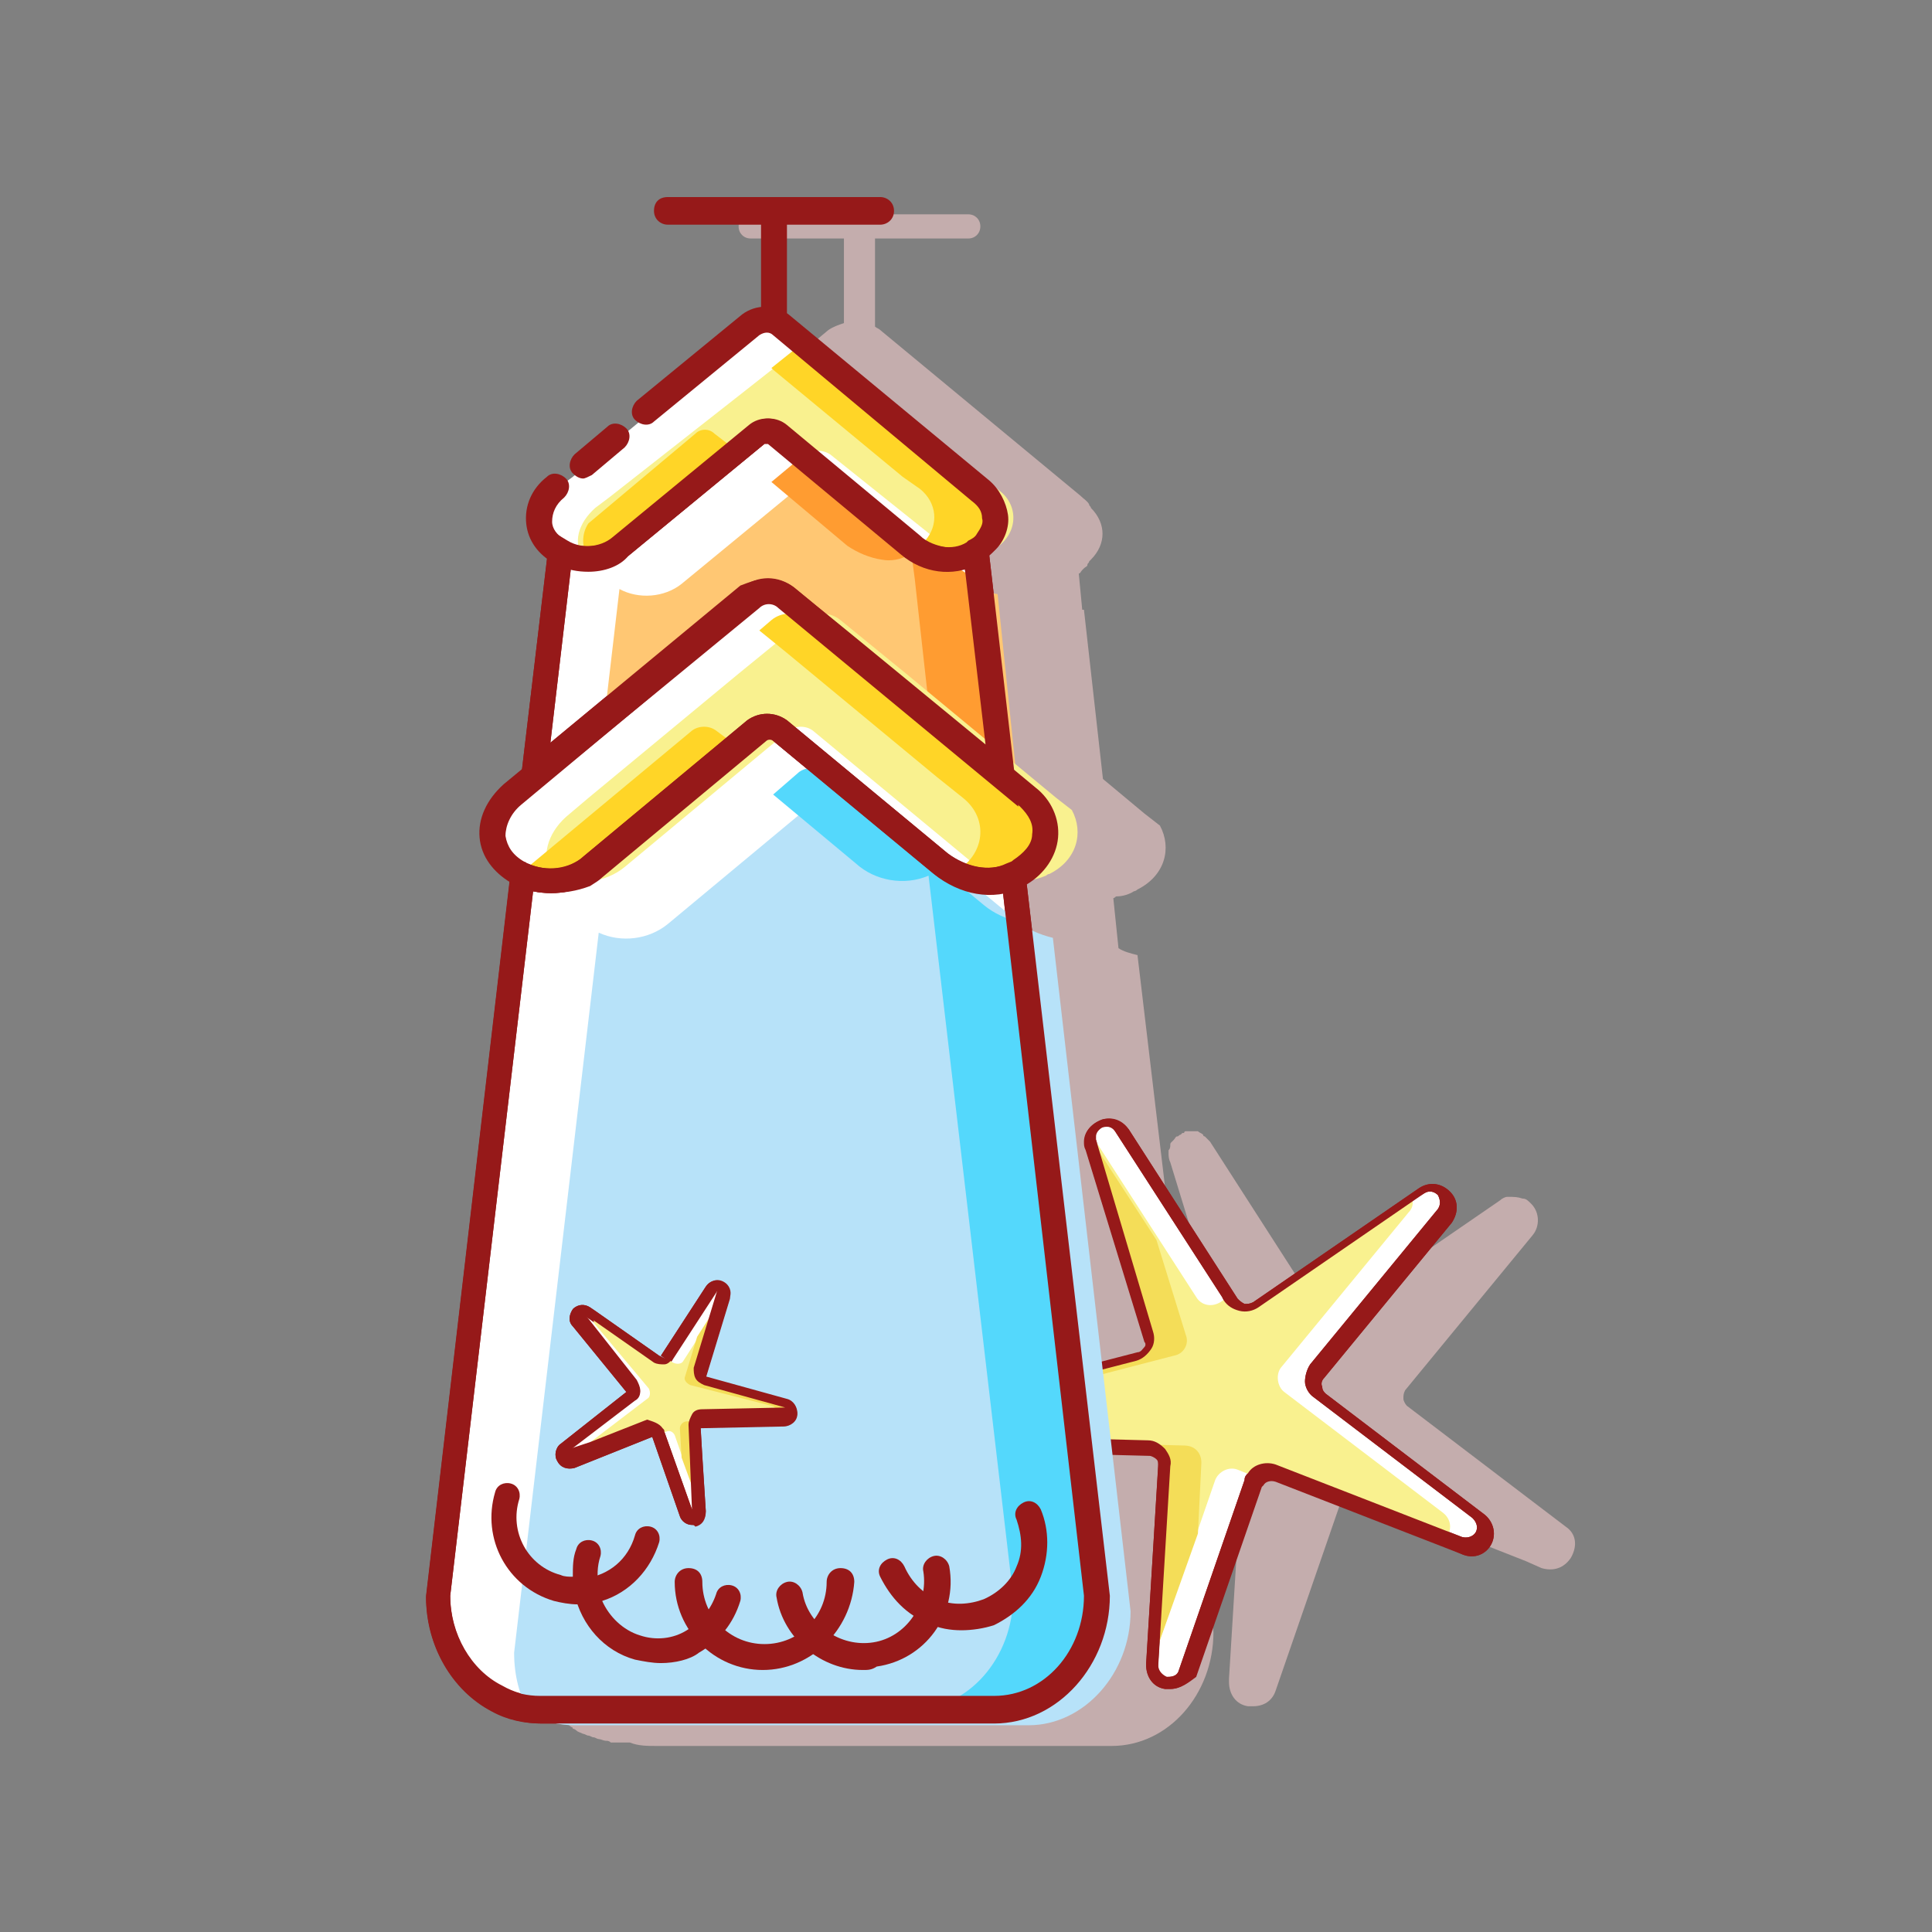 <?xml version="1.0" standalone="no"?><!DOCTYPE svg PUBLIC "-//W3C//DTD SVG 1.1//EN" "http://www.w3.org/Graphics/SVG/1.1/DTD/svg11.dtd"><svg t="1634281024888" class="icon" viewBox="0 0 1024 1024" version="1.1" xmlns="http://www.w3.org/2000/svg" p-id="5819" xmlns:xlink="http://www.w3.org/1999/xlink" width="200" height="200"><rect x="0" y="0" width="1024" height="1024" fill="#808080" stroke="none"/><defs><style type="text/css"></style></defs><path d="M829.867 809.165l-84.201-64.066c-0.915-0.915-1.83-2.746-1.83-3.661 0-1.83 0-2.746 0.915-4.576l67.727-82.37c3.661-4.576 3.661-11.898-0.915-16.474-1.83-1.83-2.746-2.746-4.576-2.746-2.746-0.915-4.576-0.915-7.322-0.915h-0.915c-0.915 0-2.746 0.915-3.661 1.83l-87.862 60.405c-0.915 0.915-2.746 0.915-4.576 0.915s-2.746-0.915-3.661-2.746l-57.659-89.692-2.746-2.746s-0.915 0-0.915-0.915c-0.915-0.915-1.83-0.915-2.746-1.83H629.432h-0.915s-0.915 0-0.915 0.915h-0.915l-0.915 0.915c-0.915 0-0.915 0.915-1.83 0.915s-0.915 0.915-1.83 1.83l-0.915 0.915c-0.915 0.915-0.915 0.915-0.915 1.83s0 1.83-0.915 2.746v1.83c0 0.915 0 2.746 0.915 4.576l31.118 101.59v4.576c-0.915 1.83-1.83 2.746-3.661 2.746l-18.305 4.576-26.542-223.315c-3.661-0.915-7.322-1.83-10.067-3.661l-2.746-26.542c0.915 0 0.915-0.915 1.83-0.915 2.746 0 6.407-0.915 9.152-2.746 0 0 0.915 0 1.83-0.915 14.644-7.322 18.305-21.965 11.898-33.863l-8.237-6.407-21.965-18.305-10.067-89.692h-0.915l-1.83-19.22c0.915 0 0.915-0.915 1.83-1.83l0.915-0.915c0.915-0.915 1.83-0.915 1.83-1.83s0.915-0.915 0.915-1.83l0.915-0.915c8.237-8.237 8.237-19.22 0-27.457 0-0.915-0.915-0.915-0.915-1.83-0.915-1.83-2.746-2.746-4.576-4.576l-106.166-87.862c-0.915-0.915-1.83-0.915-2.746-1.83v-46.677h49.422c3.661 0 6.407-2.746 6.407-6.407 0-3.661-2.746-6.407-6.407-6.407H397.88c-3.661 0-6.407 2.746-6.407 6.407 0 3.661 2.746 6.407 6.407 6.407h49.422v44.846c-2.746 0.915-5.491 1.83-8.237 3.661L334.729 261.86c-8.237 6.407-11.898 15.559-10.983 24.711 0.915 7.322 4.576 13.728 10.983 18.305L321.916 417.449l-10.067 8.237c-9.152 7.322-13.728 17.389-12.813 28.372 0 2.746 0.915 4.576 1.83 7.322 0 0.915 0.915 1.83 1.83 3.661 0.915 0.915 0.915 1.83 1.83 2.746 0.915 1.83 2.746 2.746 3.661 4.576l0.915 0.915c0.915 0.915 2.746 1.83 3.661 2.746l1.83 1.83-43.931 377.988c0 2.746 0 5.491 0.915 8.237v1.83c0 2.746 0.915 5.491 1.83 8.237 1.83 6.407 3.661 11.898 6.407 16.474 2.746 4.576 6.407 9.152 10.067 13.728l0.915 0.915 5.491 5.491c1.83 1.83 4.576 2.746 6.407 4.576 0 0 0.915 0 0.915 0.915 0 0 0.915 0 1.83 0.915s1.83 0.915 3.661 1.83c0.915 0 1.83 0.915 2.746 0.915 0.915 0 1.83 0.915 2.746 0.915 0.915 0 1.83 0.915 2.746 0.915 0.915 0 2.746 0.915 3.661 0.915 0.915 0 1.83 0 2.746 0.915h10.067c4.576 1.83 9.152 1.83 14.644 1.83h240.705c30.202 0 53.998-27.457 53.998-60.405l-10.067-85.116h19.22c1.83 0 2.746 0.915 4.576 1.83 0.915 0.915 1.83 2.746 0.915 3.661l-6.407 104.336v1.83c0 6.407 3.661 11.898 10.067 12.813h2.746c5.491 0 10.067-2.746 11.898-8.237l34.779-100.675 0.915-0.915c0.915-1.83 2.746-2.746 4.576-2.746h1.83l90.607 35.694 8.237 3.661c6.407 1.83 11.898 0 15.559-5.491 3.661-6.407 2.746-12.813-2.746-16.474z" fill="#C4ADAD" p-id="5820"></path><path d="M502.216 763.404l106.166 2.746c5.491 0 9.152 4.576 9.152 9.152l-6.407 104.336v1.83c-0.915 10.067 13.728 13.728 17.389 3.661l34.779-100.675c0-0.915 0.915-0.915 0.915-1.83 1.83-3.661 6.407-5.491 10.983-3.661l90.607 35.694 8.237 3.661c10.067 3.661 17.389-9.152 9.152-15.559l-84.201-64.066c-3.661-2.746-4.576-9.152-1.83-12.813l67.727-82.37c6.407-8.237-3.661-19.22-11.898-12.813l-6.407 3.661-81.455 56.744c-4.576 2.746-10.067 1.83-12.813-2.746l-0.915-0.915-56.744-87.862c-5.491-7.322-16.474-3.661-16.474 4.576v3.661l30.202 101.59c1.83 4.576-0.915 10.067-6.407 10.983L499.47 746.93c-9.152 1.83-7.322 16.474 2.746 16.474z" fill="#FFFFFF" p-id="5821"></path><path d="M620.28 895.197h-2.746c-6.407-0.915-10.067-6.407-10.067-12.813v-0.915l6.407-104.336c0-1.83 0-2.746-0.915-3.661-0.915-0.915-2.746-1.83-3.661-1.83l-106.166-2.746c-6.407 0-10.983-4.576-11.898-10.983-0.915-6.407 2.746-11.898 9.152-13.728l102.505-26.542c1.83 0 2.746-1.83 3.661-2.746 0.915-0.915 0.915-2.746 0-3.661l-31.118-101.59c-0.915-1.83-0.915-2.746-0.915-4.576 0-5.491 4.576-10.067 10.067-11.898 5.491-0.915 10.067 0.915 13.728 5.491l57.659 89.692c0.915 0.915 1.83 1.83 3.661 2.746 1.83 0 2.746 0 4.576-0.915l87.862-60.405c5.491-3.661 11.898-2.746 16.474 1.83s4.576 10.983 0.915 16.474l-67.727 82.37c-0.915 0.915-1.83 2.746-0.915 4.576 0 1.83 0.915 2.746 1.83 3.661l84.201 64.066c4.576 3.661 6.407 10.067 3.661 15.559-2.746 5.491-9.152 8.237-15.559 5.491l-8.237-3.661-90.607-35.694c-2.746-0.915-5.491 0-6.407 1.83l-0.915 0.915-34.779 100.675c-3.661 3.661-8.237 7.322-13.728 7.322z m-118.064-134.538l106.166 2.746c3.661 0 6.407 1.83 9.152 4.576 1.83 2.746 3.661 5.491 2.746 9.152l-6.407 104.336v0.915c0 3.661 2.746 5.491 4.576 6.407 1.83 0 5.491 0 6.407-3.661l34.779-100.675c0-1.83 0.915-2.746 1.83-3.661 2.746-4.576 9.152-6.407 14.644-4.576l98.844 38.44c3.661 0.915 6.407-0.915 7.322-2.746 0.915-1.83 0.915-4.576-1.83-7.322l-84.201-64.066c-2.746-1.83-4.576-5.491-4.576-8.237s0.915-6.407 2.746-9.152l67.727-82.37c1.83-2.746 0.915-5.491 0-7.322-1.83-1.83-4.576-2.746-7.322-0.915l-6.407 3.661-81.455 56.744c-2.746 1.83-6.407 2.746-10.067 1.83-3.661-0.915-6.407-2.746-8.237-5.491l-0.915-1.83-56.744-87.862c-1.83-2.746-4.576-2.746-5.491-2.746-1.83 0.915-4.576 2.746-4.576 5.491v1.83l31.118 101.59c0.915 2.746 0.915 6.407-0.915 9.152-1.83 2.746-4.576 5.491-8.237 6.407l-102.505 26.542c-3.661 0.915-4.576 3.661-3.661 6.407 0.915 3.661 1.83 5.491 5.491 6.407z" fill="#961919" p-id="5822"></path><path d="M502.216 763.404l106.166 2.746c5.491 0 9.152 4.576 9.152 9.152l-6.407 104.336 32.948-95.184c1.83-4.576 7.322-7.322 11.898-5.491l9.152 3.661c1.83-3.661 6.407-5.491 10.983-3.661l90.607 35.694c2.746-3.661 2.746-9.152-1.83-12.813l-84.201-64.066c-3.661-2.746-4.576-9.152-1.83-12.813l67.727-82.37c2.746-2.746 2.746-6.407 0.915-9.152l-81.455 56.744c-4.576 2.746-10.067 1.83-12.813-2.746l-0.915-0.915-5.491 3.661c-4.576 2.746-10.067 1.83-12.813-2.746l-54.914-85.116v3.661l30.202 101.59c1.83 4.576-0.915 10.067-6.407 10.983l-102.505 26.542c-10.067 3.661-8.237 18.305 1.83 18.305z" fill="#F9F18F" p-id="5823"></path><path d="M502.216 763.404l106.166 2.746c5.491 0 9.152 4.576 9.152 9.152l-6.407 104.336 23.796-66.812 1.83-37.524c0-5.491-3.661-9.152-9.152-9.152l-106.166-2.746c-10.067 0-11.898-15.559-1.83-18.305l102.505-26.542c5.491-0.915 8.237-6.407 6.407-10.983l-15.559-50.337-35.694-54.914v3.661l30.202 101.59c1.83 4.576-0.915 10.067-6.407 10.983l-102.505 26.542c-8.237 3.661-6.407 18.305 3.661 18.305z" fill="#F4DD58" p-id="5824"></path><path d="M620.28 895.197h-2.746c-6.407-0.915-10.067-6.407-10.067-12.813l6.407-106.166c0-1.83 0-2.746-0.915-3.661-0.915-0.915-2.746-1.83-3.661-1.83l-106.166-2.746c-6.407 0-10.983-4.576-11.898-10.983-0.915-6.407 2.746-11.898 9.152-13.728l102.505-26.542c1.83 0 2.746-1.83 3.661-2.746 0.915-0.915 0.915-2.746 0-3.661l-31.118-101.59c-1.83-6.407 0.915-11.898 7.322-14.644 5.491-2.746 11.898-0.915 15.559 4.576l57.659 89.692c0.915 0.915 1.83 1.83 3.661 2.746 1.83 0 2.746 0 4.576-0.915l87.862-60.405c5.491-3.661 11.898-2.746 16.474 1.83s4.576 10.983 0.915 16.474l-67.727 82.37c-0.915 0.915-1.83 2.746-0.915 4.576 0 1.83 0.915 2.746 1.83 3.661l84.201 64.066c4.576 3.661 6.407 10.067 3.661 15.559-2.746 5.491-9.152 8.237-15.559 5.491l-98.844-38.44c-2.746-0.915-5.491 0-6.407 1.83l-0.915 0.915-34.779 100.675c-3.661 2.746-8.237 6.407-13.728 6.407z m-118.064-134.538l106.166 2.746c3.661 0 6.407 1.83 9.152 4.576 1.83 2.746 3.661 5.491 2.746 9.152l-6.407 106.166c0 3.661 2.746 5.491 4.576 5.491s5.491 0 6.407-3.661l34.779-100.675c0-1.83 0.915-2.746 1.83-3.661 2.746-4.576 9.152-6.407 14.644-4.576l98.844 38.44c3.661 0.915 6.407-0.915 7.322-2.746 0.915-1.83 0.915-4.576-1.83-7.322l-84.201-64.066c-2.746-1.83-4.576-5.491-4.576-8.237s0.915-6.407 2.746-9.152l67.727-82.37c1.83-2.746 0.915-5.491 0-7.322-1.83-1.83-4.576-2.746-7.322-0.915l-87.862 60.405c-2.746 1.83-6.407 2.746-10.067 1.83-3.661-0.915-6.407-2.746-8.237-5.491l-0.915-1.83-56.744-87.862c-1.83-2.746-4.576-2.746-7.322-1.83-1.83 0.915-4.576 3.661-2.746 6.407l30.202 101.59c0.915 2.746 0.915 6.407-0.915 9.152-1.83 2.746-4.576 5.491-8.237 6.407l-102.505 26.542c-3.661 0.915-4.576 3.661-3.661 6.407 1.83 3.661 2.746 5.491 6.407 6.407z" fill="#961919" p-id="5825"></path><path d="M530.588 411.957L450.963 345.146l-24.711-20.135-2.746-1.83-7.322-6.407c-5.491-4.576-13.728-4.576-19.22 0l-34.779 28.372-15.559 12.813-36.609 32.033-26.542 21.965 13.728-118.979c10.067 5.491 23.796 4.576 32.948-2.746l72.303-59.49c2.746-2.746 7.322-2.746 10.067 0l12.813 10.983 16.474 13.728 40.27 33.863c5.491 4.576 11.898 7.322 18.305 7.322 5.491 0 10.067 0 14.644-2.746 0 0 0.915 0 0.915-0.915l1.83 13.728 7.322 65.896 3.661 31.118 1.83 8.237z" fill="#FFFFFF" p-id="5826"></path><path d="M539.74 427.516L412.523 322.265c-2.746-2.746-7.322-2.746-10.067 0l-128.132 105.251 17.389-146.436 9.152 5.491c7.322 4.576 18.305 3.661 24.711-1.83l72.303-59.49c5.491-4.576 13.728-4.576 19.22 0l70.472 58.574c3.661 3.661 9.152 5.491 14.644 6.407 4.576 0 8.237 0 10.983-1.83l9.152-6.407 1.83 10.983 15.559 134.538zM407.032 306.706c4.576 0 10.067 1.83 13.728 4.576l34.779 28.372 66.812 54.914-10.983-93.353c-3.661 0.915-7.322 0.915-10.983 0.915-8.237-0.915-15.559-3.661-21.965-9.152L407.947 234.403h-1.83l-72.303 59.49c-8.237 7.322-20.135 9.152-31.118 6.407l-10.983 93.353 100.675-83.286c4.576-1.83 10.067-3.661 14.644-3.661z" fill="#961919" p-id="5827"></path><path d="M538.825 411.957l-55.829-46.677-34.779-28.372c-3.661-2.746-8.237-3.661-12.813-2.746l-10.067-8.237c-5.491-4.576-13.728-4.576-19.22 0l-34.779 28.372-53.083 43.931 10.067-86.031c10.067 5.491 23.796 4.576 32.948-2.746l72.303-59.49s0.915 0 0.915-0.915c2.746-1.83 6.407-1.83 10.067 0.915l65.896 54.914 4.576 3.661c3.661 2.746 8.237 5.491 13.728 6.407l10.067 97.014z" fill="#FFC773" p-id="5828"></path><path d="M529.672 403.72l-37.524-31.118-7.322-65.896-1.83-13.728s-0.915 0-0.915 0.915c-4.576 2.746-10.067 3.661-14.644 2.746-6.407-0.915-12.813-3.661-18.305-7.322l-40.27-33.863 16.474-13.728s0.915 0 0.915-0.915c2.746-1.83 6.407-1.83 10.067 0.915l65.896 54.914 4.576 3.661c3.661 2.746 8.237 5.491 13.728 6.407l9.152 97.014z" fill="#FF9C31" p-id="5829"></path><path d="M581.84 845.774c0 32.948-24.711 60.405-53.998 60.405H287.137c-8.237 0-16.474-1.83-23.796-6.407-18.305-10.067-31.118-30.202-31.118-54.914L277.07 464.125c11.898 5.491 26.542 3.661 36.609-4.576l86.946-72.303c3.661-2.746 9.152-2.746 12.813 0l85.116 70.472c10.983 9.152 25.626 11.898 38.44 6.407l2.746 24.711 42.1 356.938z" fill="#FFFFFF" p-id="5830"></path><path d="M526.927 913.501H287.137c-9.152 0-18.305-1.83-26.542-6.407-21.05-10.983-34.779-34.779-34.779-60.405l45.761-391.717 8.237 3.661c10.067 4.576 21.965 2.746 29.287-3.661l86.946-72.303c6.407-4.576 14.644-4.576 21.05 0l85.116 70.472c9.152 7.322 21.965 10.067 31.118 5.491l9.152-4.576 45.761 391.717c0 36.609-27.457 67.727-61.32 67.727zM282.561 472.362l-43.931 373.412c0 20.135 10.983 39.355 27.457 47.592 6.407 3.661 12.813 5.491 20.135 5.491h240.705c26.542 0 47.592-23.796 47.592-53.083L531.503 472.362c-12.813 2.746-26.542-0.915-37.524-10.067l-85.116-70.472c-0.915-0.915-2.746-0.915-3.661 0l-86.946 72.303c-10.067 8.237-22.881 10.983-35.694 8.237z" fill="#961919" p-id="5831"></path><path d="M599.23 854.011c0 32.948-24.711 60.405-53.998 60.405H304.527c-8.237 0-16.474-1.83-23.796-6.407-5.491-9.152-8.237-20.135-8.237-32.033l44.846-381.649c11.898 5.491 26.542 3.661 36.609-4.576l86.946-72.303c3.661-2.746 9.152-2.746 12.813 0l85.116 70.472c5.491 4.576 11.898 7.322 19.22 9.152l41.185 356.938z" fill="#B7E2F9" p-id="5832"></path><path d="M581.84 845.774c0 32.948-24.711 60.405-53.998 60.405h-44.846c30.202 0 53.998-27.457 53.998-60.405l-44.846-381.649c-12.813 5.491-28.372 2.746-38.44-6.407l-43.931-36.609 13.728-11.898c3.661-2.746 9.152-2.746 12.813 0l85.116 70.472c5.491 4.576 11.898 7.322 19.22 9.152l41.185 356.938z" fill="#54D8FC" p-id="5833"></path><path d="M538.825 463.21s-0.915 0-1.83 0.915c-12.813 5.491-28.372 2.746-38.44-6.407l-85.116-70.472c-3.661-2.746-9.152-2.746-12.813 0L313.679 459.549c-10.067 8.237-24.711 10.067-36.609 4.576-0.915 0-1.83-0.915-2.746-0.915-16.474-9.152-17.389-28.372-2.746-41.185l11.898-10.067 79.625-65.896 34.779-28.372c5.491-4.576 13.728-4.576 19.22 0l34.779 28.372 79.625 65.896 13.728 10.983c2.746 1.83 4.576 4.576 5.491 6.407 6.407 11.898 2.746 26.542-11.898 33.863z" fill="#FFFFFF" p-id="5834"></path><path d="M556.214 463.21s-0.915 0-1.83 0.915c-12.813 5.491-28.372 2.746-38.44-6.407l-85.116-70.472c-3.661-2.746-9.152-2.746-12.813 0l-86.946 72.303c-10.067 8.237-24.711 10.067-36.609 4.576-0.915 0-1.83-0.915-2.746-0.915-4.576-9.152-1.83-21.05 8.237-30.202l11.898-10.067 79.625-65.896 34.779-28.372c5.491-4.576 13.728-4.576 19.22 0l34.779 28.372 79.625 65.896 8.237 6.407c6.407 11.898 2.746 26.542-11.898 33.863z" fill="#F9F18F" p-id="5835"></path><path d="M390.558 395.483l-76.879 64.066c-10.067 8.237-24.711 10.067-36.609 4.576-0.915 0-1.83-0.915-2.746-0.915 1.83-0.915 3.661-1.83 5.491-3.661l86.946-72.303c3.661-2.746 9.152-2.746 12.813 0l10.983 8.237zM538.825 463.21s-0.915 0-1.83 0.915c-10.067 4.576-21.05 3.661-31.118-1.83 16.474-9.152 18.305-28.372 4.576-39.355L496.724 411.957l-79.625-65.896-14.644-11.898 6.407-5.491c5.491-4.576 13.728-4.576 19.22 0l34.779 28.372 79.625 65.896 8.237 6.407c6.407 11.898 2.746 26.542-11.898 33.863z" fill="#FFD527" p-id="5836"></path><path d="M516.859 292.063s-0.915 0-0.915 0.915c-4.576 2.746-10.067 3.661-14.644 2.746-6.407-0.915-12.813-3.661-18.305-7.322l-57.659-47.592-12.813-10.983c-2.746-2.746-7.322-2.746-10.067 0L330.153 289.317c-5.491 4.576-11.898 6.407-18.305 6.407-4.576 0-10.067-0.915-13.728-3.661-13.728-7.322-14.644-23.796-1.83-33.863l7.322-5.491 68.642-56.744 28.372-23.796c4.576-3.661 10.983-3.661 15.559 0l10.983 9.152 17.389 14.644 68.642 56.744 8.237 7.322c10.067 8.237 9.152 24.711-4.576 32.033z" fill="#FFFFFF" p-id="5837"></path><path d="M525.096 292.063s-0.915 0-0.915 0.915c-4.576 2.746-10.067 3.661-15.559 2.746l-68.642-54.914c-2.746-1.83-7.322-2.746-10.067-0.915l-13.728-10.983c-3.661-2.746-8.237-2.746-10.983 0L328.323 289.317c-5.491 4.576-12.813 6.407-19.22 6.407-5.491-8.237-2.746-18.305 6.407-26.542l7.322-5.491 72.303-56.744 30.202-23.796c0.915-0.915 2.746-1.83 4.576-1.83l18.305 14.644 72.303 56.744 9.152 7.322c10.983 8.237 10.067 24.711-4.576 32.033z" fill="#F9F18F" p-id="5838"></path><path d="M516.859 292.063s-0.915 0-0.915 0.915c-4.576 2.746-10.067 3.661-14.644 2.746l-10.983-9.152c7.322-8.237 6.407-20.135-2.746-27.457l-9.152-6.407-68.642-56.744-0.915-0.915 13.728-10.983c0.915-0.915 2.746-1.83 3.661-1.83l17.389 14.644 68.642 56.744 8.237 7.322c10.983 7.322 10.067 23.796-3.661 31.118zM390.558 238.979L330.153 289.317c-5.491 4.576-11.898 6.407-18.305 6.407-3.661-5.491-3.661-12.813 0-18.305l56.744-47.592c2.746-2.746 7.322-2.746 10.067 0l11.898 9.152z" fill="#FFD527" p-id="5839"></path><path d="M403.371 111.763h13.728v56.744h-13.728z" fill="#961919" p-id="5840"></path><path d="M466.522 119.085H353.949c-3.661 0-7.322-2.746-7.322-7.322s2.746-7.322 7.322-7.322h112.573c3.661 0 7.322 2.746 7.322 7.322s-3.661 7.322-7.322 7.322z" fill="#961919" p-id="5841"></path><path d="M416.184 751.506l-43.931 0.915c-1.83 0-3.661 1.83-3.661 3.661l2.746 43.931v0.915c0 4.576-5.491 5.491-7.322 1.83l-14.644-42.1s0-0.915-0.915-0.915c-0.915-1.83-2.746-1.83-4.576-1.83l-37.524 14.644-3.661 1.83c-4.576 1.83-7.322-3.661-3.661-6.407l34.779-26.542c1.83-0.915 1.83-3.661 0.915-5.491l-28.372-33.863c-2.746-3.661 1.83-8.237 4.576-5.491l2.746 1.83 33.863 23.796c1.83 0.915 4.576 0.915 5.491-0.915v-0.915l23.796-36.609c1.83-3.661 6.407-1.83 7.322 1.83v1.83l-12.813 42.1c-0.915 1.83 0.915 4.576 2.746 4.576l43.016 10.983c4.576 0 3.661 6.407-0.915 6.407z" fill="#FFFFFF" p-id="5842"></path><path d="M366.762 808.25c-2.746 0-5.491-1.83-6.407-4.576l-14.644-42.1-41.185 16.474c-3.661 0.915-7.322 0-9.152-3.661-1.83-2.746-0.915-7.322 1.83-9.152l34.779-27.457-28.372-34.779c-2.746-2.746-1.83-6.407 0-9.152 2.746-2.746 6.407-2.746 9.152-0.915l2.746 1.83 33.863 23.796 3.661 1.83-2.746-1.83 23.796-36.609c1.83-2.746 4.576-3.661 7.322-2.746 2.746 0.915 5.491 3.661 5.491 6.407v2.746l-12.813 42.1 43.016 11.898c3.661 0.915 5.491 4.576 5.491 7.322 0 3.661-3.661 6.407-7.322 6.407l-43.931 0.915 2.746 43.931c0 4.576-1.83 7.322-5.491 8.237-0.915-0.915-0.915-0.915-1.83-0.915z m-15.559-51.253c0.915 0.915 0.915 0.915 0.915 1.83l14.644 41.185 0.915-0.915-2.746-43.016c0-1.83 0.915-3.661 1.83-5.491 0.915-1.83 2.746-2.746 5.491-2.746l43.931-0.915-43.016-11.898c-1.83-0.915-3.661-1.83-4.576-3.661-0.915-1.83-0.915-3.661-0.915-5.491l12.813-42.1-23.796 36.609c-0.915 1.83-2.746 3.661-4.576 3.661s-3.661 0-5.491-0.915l-36.609-25.626 27.457 34.779c0.915 1.83 1.83 3.661 1.83 5.491 0 1.83-0.915 3.661-2.746 4.576l-34.779 26.542 3.661-0.915 37.524-14.644c2.746 0 6.407 0.915 8.237 3.661z m-5.491 4.576z" fill="#961919" p-id="5843"></path><path d="M416.184 751.506l-43.931 0.915c-1.83 0-3.661 1.83-3.661 3.661l2.746 43.931-13.728-39.355c-0.915-1.83-2.746-2.746-4.576-1.83l-3.661 1.83c-0.915-1.83-2.746-1.83-4.576-1.83l-37.524 14.644c-0.915-1.83-0.915-3.661 0.915-5.491l34.779-26.542c1.83-0.915 1.83-3.661 0.915-5.491l-28.372-33.863c-0.915-0.915-0.915-2.746-0.915-3.661l33.863 23.796c1.83 0.915 4.576 0.915 5.491-0.915v-0.915l2.746 1.83c1.83 0.915 4.576 0.915 5.491-0.915l22.881-35.694v1.83l-12.813 42.1c-0.915 1.83 0.915 4.576 2.746 4.576l43.016 10.983c3.661 0 2.746 6.407-1.83 6.407z" fill="#F9F18F" p-id="5844"></path><path d="M416.184 751.506l-43.931 0.915c-1.83 0-3.661 1.83-3.661 3.661l2.746 43.931-10.067-27.457-0.915-15.559c0-1.83 1.83-3.661 3.661-3.661l43.931-0.915c4.576 0 5.491-6.407 0.915-7.322l-43.016-10.983c-1.83-0.915-3.661-2.746-2.746-4.576l6.407-21.05 14.644-22.881v1.83l-12.813 42.1c-0.915 1.83 0.915 4.576 2.746 4.576l43.016 10.983c4.576 0 3.661 6.407-0.915 6.407z" fill="#F4DD58" p-id="5845"></path><path d="M366.762 808.25c-2.746 0-5.491-1.83-6.407-4.576l-14.644-42.1-41.185 16.474c-3.661 0.915-7.322 0-9.152-3.661-1.83-2.746-0.915-7.322 1.83-9.152l34.779-27.457-28.372-34.779c-2.746-2.746-1.83-6.407 0-9.152 2.746-2.746 6.407-2.746 9.152-0.915l36.609 25.626 3.661 1.83-2.746-1.83 23.796-36.609c1.83-2.746 5.491-4.576 9.152-2.746s4.576 5.491 3.661 8.237l-12.813 42.1 43.016 11.898c3.661 0.915 5.491 4.576 5.491 7.322 0 3.661-3.661 6.407-7.322 6.407l-43.931 0.915 0.915 16.474 1.83 28.372c0 3.661-1.83 6.407-5.491 7.322h-1.83z m-15.559-51.253c0.915 0.915 0.915 0.915 0.915 1.83l14.644 41.185-1.83-44.846c0-1.83 0.915-3.661 1.83-5.491 0.915-1.83 2.746-2.746 5.491-2.746l43.931-0.915-43.016-11.898c-1.83-0.915-3.661-1.83-4.576-3.661-0.915-1.83-0.915-3.661-0.915-5.491l12.813-42.1-23.796 36.609c-0.915 1.83-2.746 3.661-4.576 3.661s-3.661 0-5.491-0.915l-36.609-25.626 27.457 34.779c0.915 1.83 1.83 3.661 1.83 5.491 0 1.83-0.915 3.661-2.746 4.576l-34.779 26.542 10.983-3.661 30.202-11.898c2.746 0.915 6.407 1.83 8.237 4.576z m-5.491 4.576zM309.103 253.623c-1.83 0-3.661-0.915-5.491-2.746-2.746-2.746-1.83-7.322 0.915-10.067l17.389-14.644c2.746-2.746 7.322-1.83 10.067 0.915 2.746 2.746 1.83 7.322-0.915 10.067L313.679 251.793c-1.83 0.915-3.661 1.83-4.576 1.83z" fill="#961919" p-id="5846"></path><path d="M311.849 303.045c-5.491 0-10.983-0.915-16.474-3.661l-1.83-0.915c-8.237-4.576-13.728-11.898-14.644-21.05-0.915-9.152 2.746-18.305 10.983-24.711 2.746-2.746 7.322-1.83 10.067 0.915 2.746 2.746 1.83 7.322-0.915 10.067-4.576 3.661-6.407 8.237-6.407 12.813 0 3.661 2.746 7.322 6.407 9.152l0.915 0.915c7.322 4.576 18.305 3.661 24.711-1.83l72.303-59.49c5.491-4.576 13.728-4.576 19.22 0l70.472 58.574c7.322 6.407 18.305 8.237 25.626 3.661l0.915-0.915c1.83-0.915 3.661-1.83 4.576-3.661 1.83-2.746 3.661-5.491 2.746-8.237 0-3.661-1.83-6.407-5.491-9.152l-105.251-87.862c-1.83-1.83-4.576-1.83-7.322 0l-55.829 45.761c-2.746 2.746-7.322 1.83-10.067-0.915-2.746-2.746-1.83-7.322 0.915-10.067l55.829-45.761c7.322-5.491 17.389-5.491 24.711 0L524.181 254.538c5.491 4.576 9.152 11.898 10.067 18.305 0.915 6.407-1.83 13.728-6.407 18.305-2.746 2.746-5.491 5.491-9.152 7.322 0 0-0.915 0-0.915 0.915-12.813 6.407-28.372 4.576-40.27-5.491l-70.472-58.574H405.202l-72.303 59.49c-4.576 5.491-12.813 8.237-21.05 8.237zM291.714 473.277c-6.407 0-11.898-0.915-17.389-3.661-0.915 0-2.746-0.915-3.661-1.83-9.152-5.491-15.559-13.728-16.474-23.796-0.915-10.067 3.661-20.135 12.813-28.372l126.301-104.336c8.237-6.407 19.22-6.407 27.457 0l128.132 106.166c8.237 6.407 12.813 16.474 11.898 26.542-0.915 10.067-7.322 19.22-16.474 24.711-0.915 0-0.915 0.915-1.83 0.915l-0.915 0.915c-15.559 7.322-32.948 3.661-46.677-7.322l-85.116-70.472c-0.915-0.915-2.746-0.915-3.661 0l-86.946 72.303c-1.83 1.83-3.661 2.746-6.407 4.576-7.322 2.746-13.728 3.661-21.05 3.661z m242.535-15.559l4.576 5.491-2.746-6.407 0.915-0.915c5.491-3.661 10.067-8.237 10.067-13.728 0.915-5.491-1.83-10.067-6.407-14.644l-128.132-106.166c-2.746-2.746-7.322-2.746-10.067 0L276.155 426.601c-5.491 4.576-8.237 10.983-8.237 16.474 0.915 5.491 3.661 10.067 10.067 13.728 0.915 0 0.915 0.915 1.83 0.915 8.237 3.661 18.305 3.661 25.626-0.915 1.83-0.915 2.746-1.83 3.661-2.746l86.946-72.303c6.407-4.576 14.644-4.576 21.05 0l85.116 70.472c10.067 7.322 21.965 10.067 32.033 5.491z" fill="#961919" p-id="5847"></path><path d="M526.927 913.501H287.137c-33.863 0-61.32-30.202-61.32-67.727l45.761-391.717 8.237 3.661c10.067 4.576 21.965 2.746 29.287-3.661l86.946-72.303c6.407-4.576 14.644-4.576 21.05 0l85.116 70.472c9.152 7.322 21.965 10.067 31.118 5.491l9.152-3.661 45.761 391.717c0 36.609-27.457 67.727-61.32 67.727zM282.561 472.362l-43.931 373.412c0 29.287 21.05 53.083 47.592 53.083h240.705c26.542 0 47.592-23.796 47.592-53.083L531.503 472.362c-12.813 2.746-26.542-0.915-37.524-10.067l-85.116-70.472c-0.915-0.915-2.746-0.915-3.661 0l-86.946 72.303c-10.067 8.237-22.881 10.983-35.694 8.237z" fill="#961919" p-id="5848"></path><path d="M539.74 427.516L412.523 322.265c-2.746-2.746-7.322-2.746-10.067 0l-128.132 105.251 17.389-146.436 9.152 5.491c7.322 4.576 18.305 3.661 24.711-1.83l72.303-59.49c5.491-4.576 13.728-4.576 19.22 0l70.472 58.574c3.661 3.661 9.152 5.491 14.644 6.407 4.576 0 8.237 0 10.983-1.83l9.152-6.407 1.83 10.983 15.559 134.538zM407.032 306.706c4.576 0 10.067 1.83 13.728 4.576l34.779 28.372 66.812 54.914-10.983-93.353c-3.661 0.915-7.322 0.915-10.983 0.915-8.237-0.915-15.559-3.661-21.965-9.152L407.947 234.403h-1.83l-72.303 59.49c-8.237 7.322-20.135 9.152-31.118 6.407l-10.983 93.353 100.675-83.286c4.576-1.83 10.067-3.661 14.644-3.661zM306.357 850.351c-4.576 0-9.152-0.915-12.813-1.83-24.711-7.322-38.44-32.948-31.118-57.659 0.915-3.661 4.576-5.491 8.237-4.576 3.661 0.915 5.491 4.576 4.576 8.237-5.491 17.389 4.576 35.694 21.965 40.27 1.83 0.915 4.576 0.915 6.407 0.915 0-5.491 0-10.067 1.83-14.644 0.915-3.661 4.576-5.491 8.237-4.576 3.661 0.915 5.491 4.576 4.576 8.237-1.83 5.491-1.83 10.983-0.915 16.474l1.83 7.322-7.322 0.915c-1.83 0.915-3.661 0.915-5.491 0.915z" fill="#961919" p-id="5849"></path><path d="M350.288 881.468c-4.576 0-9.152-0.915-13.728-1.83-16.474-4.576-28.372-18.305-32.033-34.779l-1.83-7.322 7.322-0.915c12.813-1.83 22.881-10.067 26.542-22.881 0.915-3.661 4.576-5.491 8.237-4.576 3.661 0.915 5.491 4.576 4.576 8.237-4.576 14.644-15.559 26.542-30.202 31.118 3.661 8.237 10.983 15.559 20.135 18.305 8.237 2.746 17.389 1.83 24.711-2.746 7.322-4.576 12.813-10.983 15.559-19.22 0.915-3.661 4.576-5.491 8.237-4.576 3.661 0.915 5.491 4.576 4.576 8.237-3.661 11.898-10.983 21.05-21.965 27.457-4.576 3.661-12.813 5.491-20.135 5.491z" fill="#961919" p-id="5850"></path><path d="M404.286 885.129c-25.626 0-46.677-21.05-46.677-46.677 0-3.661 2.746-7.322 7.322-7.322s7.322 2.746 7.322 7.322c0 18.305 14.644 32.948 32.948 32.948s32.948-14.644 32.948-32.948c0-3.661 2.746-7.322 7.322-7.322s7.322 2.746 7.322 7.322c-1.83 25.626-22.881 46.677-48.507 46.677z" fill="#961919" p-id="5851"></path><path d="M457.37 885.129c-21.965 0-42.1-16.474-45.761-38.44-0.915-3.661 1.83-7.322 5.491-8.237 3.661-0.915 7.322 1.83 8.237 5.491 2.746 17.389 20.135 29.287 37.524 26.542 17.389-2.746 29.287-20.135 26.542-37.524-0.915-3.661 1.83-7.322 5.491-8.237 3.661-0.915 7.322 1.83 8.237 5.491 4.576 25.626-12.813 49.422-38.44 53.083-2.746 1.83-4.576 1.83-7.322 1.83z" fill="#961919" p-id="5852"></path><path d="M509.537 864.079c-5.491 0-11.898-0.915-17.389-3.661-11.898-4.576-20.135-13.728-25.626-24.711-1.83-3.661 0-7.322 3.661-9.152 3.661-1.83 7.322 0 9.152 3.661 3.661 8.237 10.067 14.644 17.389 17.389 8.237 3.661 17.389 2.746 24.711 0 8.237-3.661 14.644-10.067 17.389-17.389 3.661-8.237 2.746-16.474 0-24.711-1.83-3.661 0-7.322 3.661-9.152 3.661-1.83 7.322 0 9.152 3.661 4.576 10.983 4.576 23.796 0 35.694-4.576 11.898-13.728 20.135-24.711 25.626-5.491 1.83-11.898 2.746-17.389 2.746z" fill="#961919" p-id="5853"></path></svg>